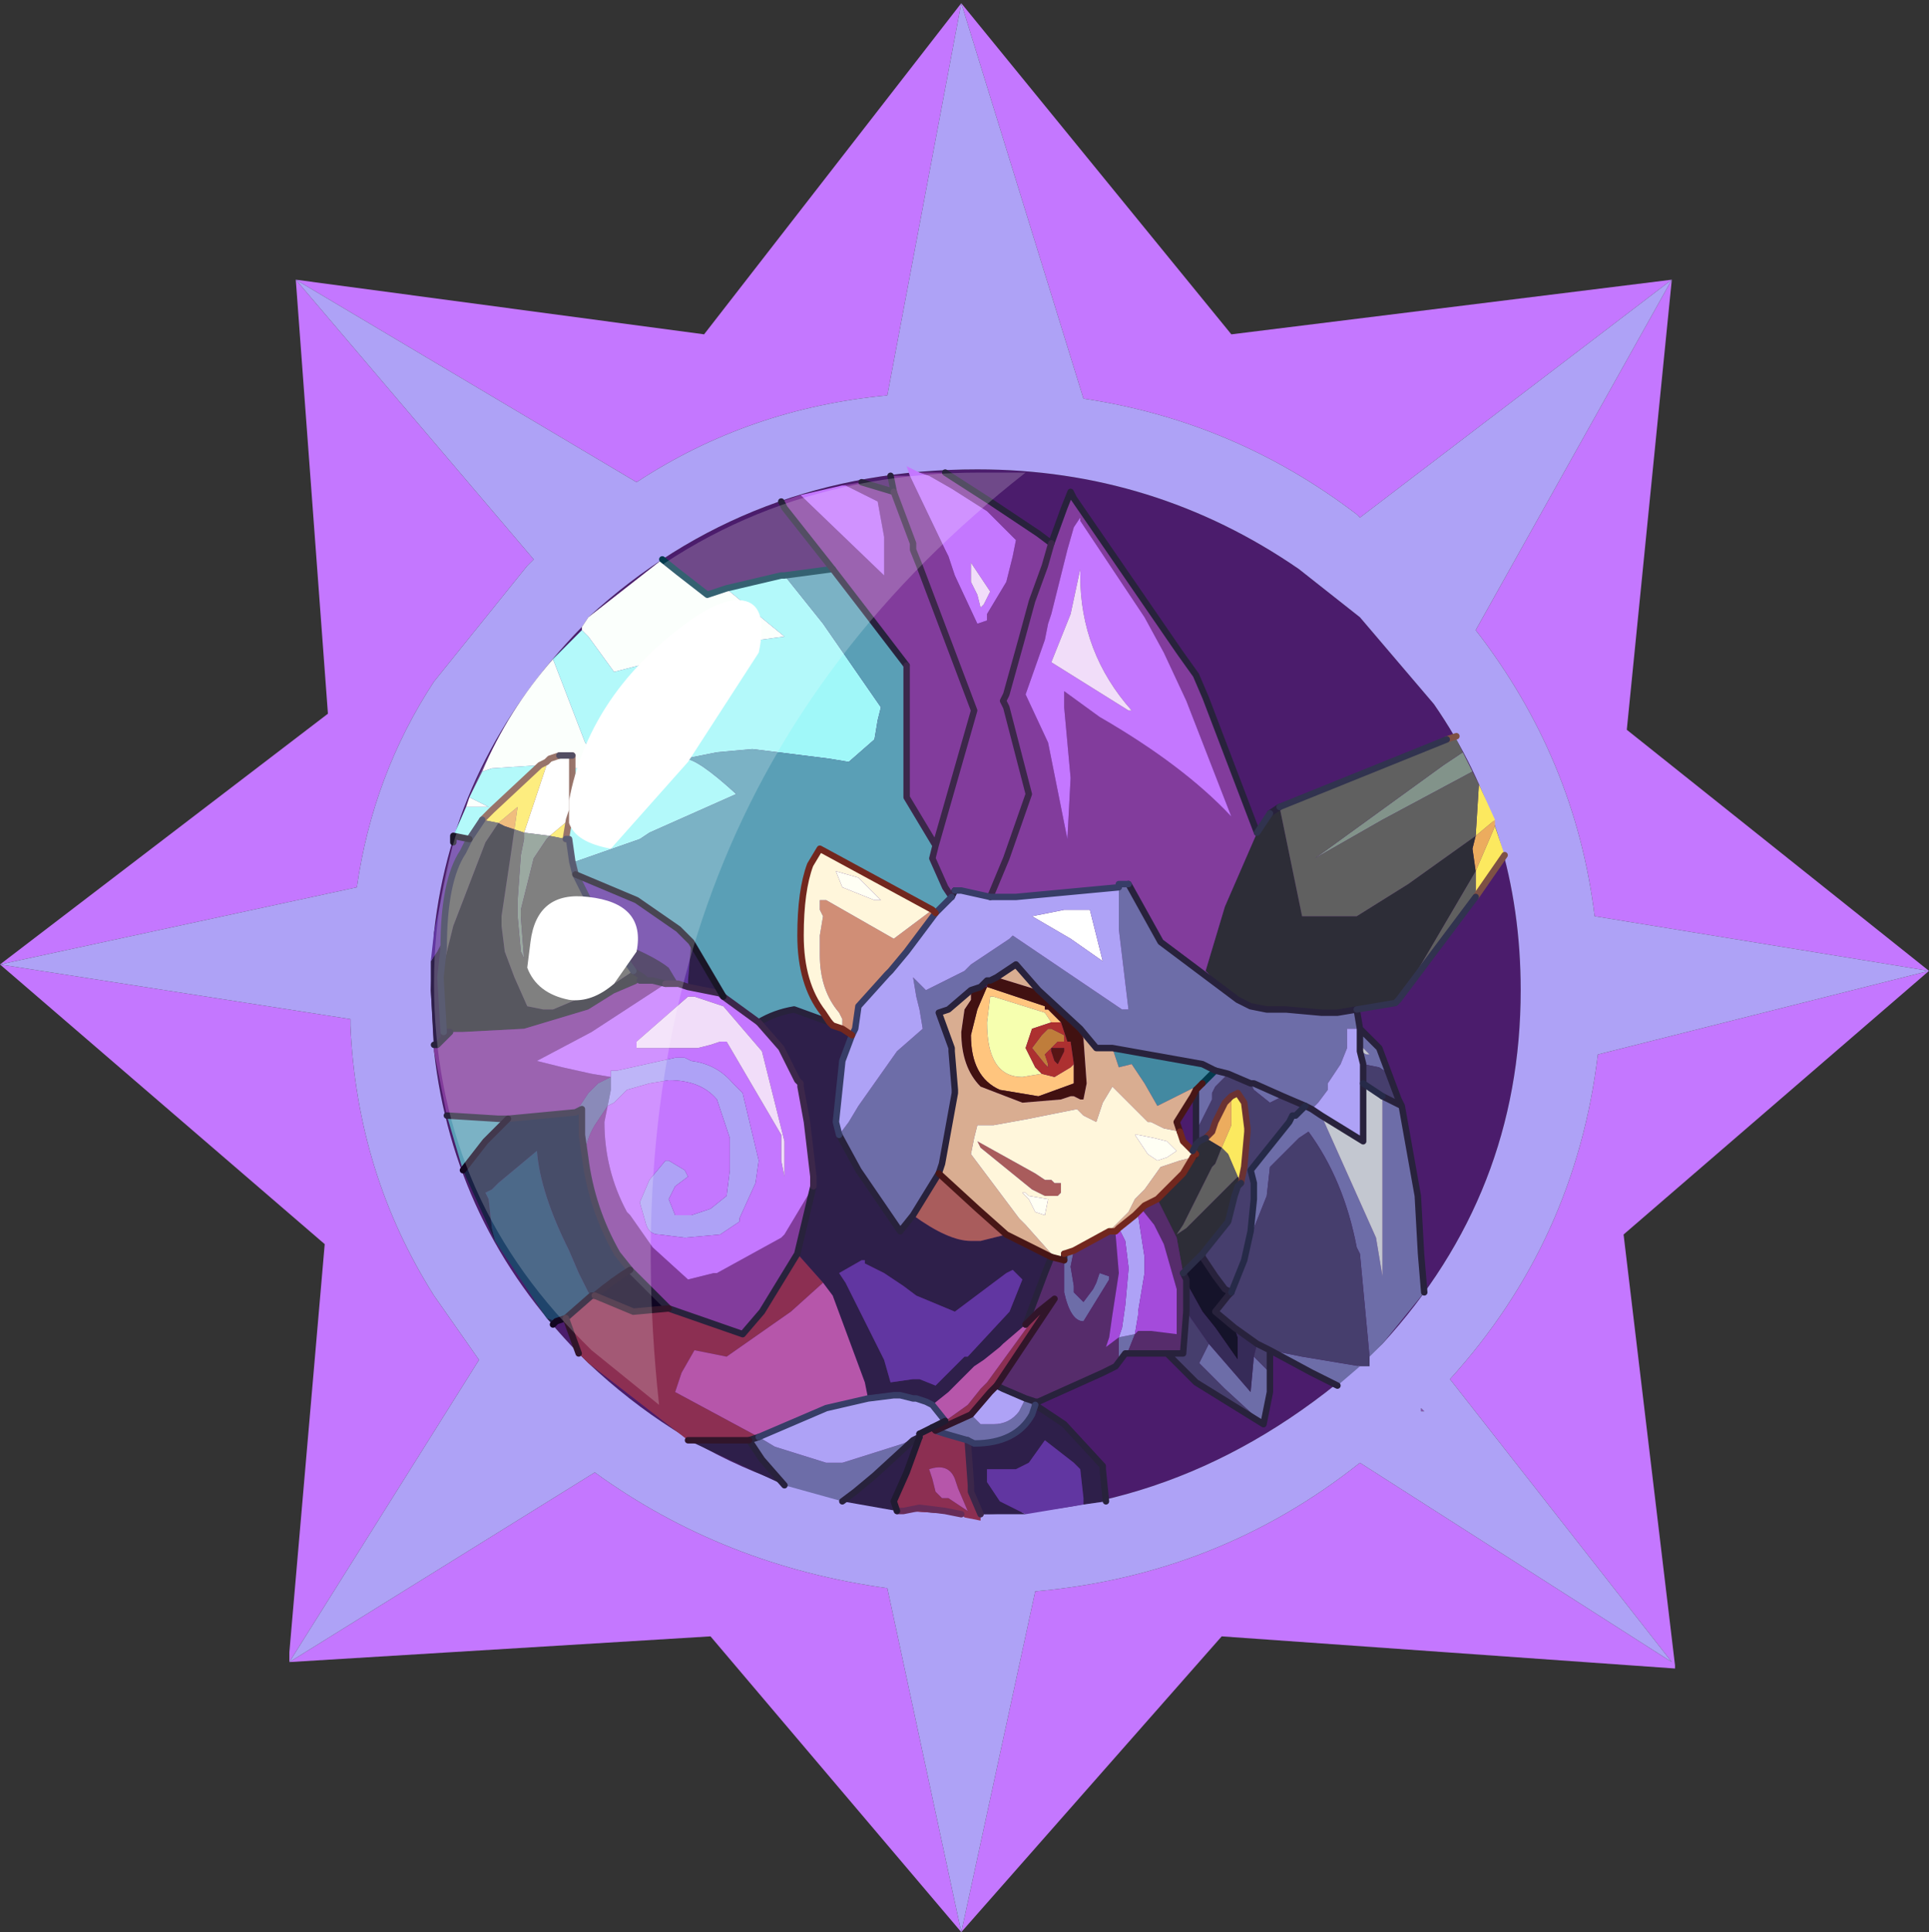 <?xml version="1.0" encoding="UTF-8" standalone="no"?>
<svg xmlns:ffdec="https://www.free-decompiler.com/flash" xmlns:xlink="http://www.w3.org/1999/xlink" ffdec:objectType="frame" height="30.05px" width="30.0px" xmlns="http://www.w3.org/2000/svg">
  <rect width="100%" height="100%" fill="#333333" stroke="none"/>
  <g transform="matrix(1.0, 0.0, 0.0, 1.0, 0.0, 0.0)">
    <use ffdec:characterId="1" height="30.0" transform="matrix(1.0, 0.0, 0.0, 1.0, 0.0, 0.0)" width="30.0" xlink:href="#shape0"/>
    <use ffdec:characterId="3" height="30.0" transform="matrix(1.0, 0.0, 0.0, 1.0, 0.0, 0.05)" width="30.0" xlink:href="#sprite0"/>
  </g>
  <defs>
    <g id="shape0" transform="matrix(1.0, 0.0, 0.0, 1.0, 0.0, 0.0)">
      <path d="M0.0 0.0 L30.0 0.0 30.0 30.0 0.0 30.0 0.0 0.0" fill="#33cc66" fill-opacity="0.0" fill-rule="evenodd" stroke="none"/>
    </g>
    <g id="sprite0" transform="matrix(1.0, 0.0, 0.0, 1.0, 0.0, 0.0)">
      <use ffdec:characterId="2" height="30.0" transform="matrix(1.0, 0.0, 0.0, 1.0, 0.0, 0.0)" width="30.0" xlink:href="#shape1"/>
    </g>
    <g id="shape1" transform="matrix(1.0, 0.0, 0.0, 1.0, 0.0, 0.0)">
      <path d="M21.15 9.55 L22.3 10.9 Q23.65 12.85 23.65 15.35 23.65 18.5 21.5 20.85 18.7 23.5 15.2 23.5 11.65 23.5 9.15 21.15 L9.0 21.0 Q7.05 19.0 6.75 16.3 L6.7 15.35 6.75 14.45 Q7.05 11.75 9.05 9.7 L9.15 9.55 Q11.65 7.25 15.2 7.25 17.95 7.25 20.2 8.8 L21.15 9.55" fill="#4b1c6c" fill-rule="evenodd" stroke="none"/>
      <path d="M22.1 21.85 L22.15 21.9 22.1 21.9 22.1 21.85" fill="url(#gradient0)" fill-rule="evenodd" stroke="none"/>
      <path d="M26.0 4.3 L21.15 8.0 21.1 7.95 Q19.2 6.5 16.85 6.15 L14.95 0.0 13.8 6.1 Q11.65 6.3 9.9 7.45 L4.6 4.3 8.3 8.65 8.2 8.75 6.75 10.55 Q5.8 12.0 5.55 13.75 L0.0 14.95 5.45 15.8 5.45 15.9 Q5.55 18.2 6.75 20.1 L7.45 21.1 4.5 25.8 9.25 22.85 Q11.25 24.3 13.8 24.65 L14.95 30.0 16.1 24.7 Q18.95 24.45 21.15 22.7 L26.0 25.8 22.55 21.4 Q24.5 19.25 24.85 16.35 L30.0 15.05 24.8 14.2 Q24.5 11.75 22.95 9.75 L26.0 4.3 25.3 11.3 30.0 15.05 25.25 19.15 26.05 25.85 26.05 25.9 19.0 25.4 14.95 30.0 11.05 25.4 4.5 25.8 4.5 25.65 5.05 19.3 0.0 14.95 5.1 11.05 4.6 4.3 10.95 5.15 14.95 0.0 19.15 5.15 26.0 4.3" fill="#c477ff" fill-rule="evenodd" stroke="none"/>
      <path d="M26.0 4.3 L22.95 9.75 Q24.5 11.75 24.8 14.2 L30.0 15.05 24.85 16.35 Q24.5 19.25 22.55 21.4 L26.0 25.8 21.15 22.7 Q18.95 24.45 16.1 24.7 L14.95 30.0 13.8 24.65 Q11.25 24.3 9.25 22.85 L4.5 25.8 7.45 21.1 6.75 20.1 Q5.55 18.2 5.45 15.9 L5.45 15.8 0.0 14.95 5.55 13.75 Q5.8 12.0 6.75 10.55 L8.2 8.75 8.3 8.65 4.6 4.3 9.9 7.45 Q11.65 6.3 13.8 6.1 L14.95 0.0 16.85 6.15 Q19.2 6.5 21.1 7.95 L21.15 8.0 26.0 4.3 M21.15 9.55 L20.2 8.8 Q17.95 7.25 15.2 7.25 11.65 7.25 9.15 9.55 L9.05 9.7 Q7.05 11.75 6.75 14.45 L6.7 15.35 6.75 16.3 Q7.05 19.0 9.0 21.0 L9.15 21.15 Q11.65 23.5 15.2 23.5 18.7 23.5 21.5 20.85 23.65 18.5 23.65 15.35 23.65 12.85 22.3 10.9 L21.15 9.55 M22.1 21.85 L22.1 21.9 22.15 21.9 22.1 21.85" fill="#aea2f6" fill-rule="evenodd" stroke="none"/>
      <path d="M8.65 20.5 L8.6 20.55 8.5 20.45 8.65 20.5 M7.7 19.25 L7.2 18.15 7.55 17.7 7.9 17.35 8.95 17.25 9.05 17.2 9.05 17.3 9.05 17.6 9.1 17.95 Q9.2 18.75 9.6 19.45 L9.8 19.7 Q9.55 19.85 9.25 20.1 L9.2 20.1 9.15 20.05 9.0 19.75 8.85 19.4 Q8.4 18.5 8.35 17.85 L7.75 18.35 7.65 18.45 7.55 18.5 7.6 18.6 7.65 19.05 7.7 19.25" fill="#192144" fill-rule="evenodd" stroke="none"/>
      <path d="M16.1 21.8 L16.55 22.1 17.15 22.75 17.15 22.8 17.2 23.3 16.85 23.35 16.85 23.25 16.8 22.8 16.7 22.7 16.25 22.35 16.0 22.7 15.8 22.8 15.65 22.8 15.35 22.8 15.35 22.85 15.35 23.0 15.55 23.3 15.95 23.5 15.25 23.5 15.1 23.15 15.1 23.05 15.05 22.35 15.15 22.4 Q15.8 22.4 16.05 21.95 L16.1 21.8 M13.95 23.45 L13.1 23.3 13.3 23.15 13.6 22.9 14.2 22.35 14.3 22.3 14.1 22.85 13.9 23.3 13.95 23.45 M12.2 23.05 L10.7 22.35 11.65 22.35 11.85 22.65 12.2 23.05 M6.75 16.2 L6.7 15.35 6.7 14.9 6.8 14.75 6.85 14.65 6.85 14.7 6.9 14.7 6.85 15.15 6.9 16.0 7.0 16.0 6.9 16.1 6.8 16.2 6.75 16.2 M10.75 14.6 L11.25 15.45 11.2 15.4 10.7 15.3 10.7 15.2 10.75 14.6 M11.8 15.85 Q12.05 15.7 12.35 15.65 L12.9 15.85 12.95 15.9 13.1 15.95 13.25 16.05 13.1 16.45 13.0 17.4 13.05 17.6 13.35 18.15 14.0 19.1 14.2 18.85 Q14.75 19.25 15.1 19.25 L15.25 19.25 15.65 19.15 16.35 19.5 16.25 19.75 15.95 20.55 15.6 20.85 15.55 20.9 15.3 21.1 15.15 21.2 14.75 21.6 14.5 21.8 14.4 21.75 14.25 21.7 14.2 21.7 14.0 21.65 13.9 21.65 13.5 21.7 13.45 21.45 12.95 20.1 12.8 19.9 12.4 19.45 12.65 18.4 12.65 18.25 12.55 17.4 12.45 16.85 12.45 16.8 12.4 16.75 12.15 16.25 11.8 15.85 M9.85 15.05 L9.5 14.55 Q10.15 14.8 10.4 15.0 L10.55 15.25 10.35 15.25 10.15 15.2 10.05 15.2 9.95 15.2 10.0 15.15 9.85 15.05 M10.0 15.15 L10.05 15.2 10.0 15.15 M6.9 16.0 L6.9 16.1 6.9 16.0 M14.05 19.95 L13.75 19.75 13.45 19.6 13.45 19.55 13.4 19.55 13.05 19.75 13.15 19.9 13.75 21.1 13.85 21.45 14.2 21.4 14.3 21.4 14.55 21.5 15.0 21.05 15.05 21.05 15.7 20.35 15.9 19.85 15.8 19.75 15.75 19.7 15.65 19.75 14.85 20.35 14.25 20.1 14.05 19.95" fill="#2e1f4a" fill-rule="evenodd" stroke="none"/>
      <path d="M8.8 20.45 L8.65 20.5 8.5 20.45 7.7 19.25 7.65 19.05 7.6 18.6 7.55 18.5 7.65 18.45 7.75 18.35 8.35 17.85 Q8.4 18.5 8.85 19.4 L9.0 19.75 9.15 20.05 9.2 20.1 8.8 20.45" fill="#1f446b" fill-rule="evenodd" stroke="none"/>
      <path d="M16.85 23.35 L15.95 23.5 15.55 23.3 15.35 23.0 15.35 22.85 15.35 22.8 15.65 22.8 15.8 22.8 16.0 22.7 16.25 22.35 16.7 22.7 16.8 22.8 16.85 23.25 16.85 23.35 M6.7 14.9 L6.75 14.45 7.05 13.05 7.05 12.95 7.3 13.0 7.2 13.2 Q6.9 13.65 6.9 14.7 L6.85 14.7 6.85 14.65 6.8 14.75 6.7 14.9 M8.95 13.55 L9.9 13.95 10.55 14.4 10.75 14.6 10.7 15.2 10.7 15.3 10.55 15.25 10.4 15.0 Q10.15 14.8 9.5 14.55 L9.4 14.45 8.95 13.55 M14.05 19.95 L14.25 20.1 14.85 20.35 15.65 19.75 15.75 19.7 15.8 19.75 15.9 19.85 15.7 20.35 15.05 21.05 15.0 21.05 14.55 21.5 14.3 21.4 14.2 21.4 13.85 21.45 13.75 21.1 13.15 19.9 13.05 19.75 13.4 19.55 13.45 19.55 13.45 19.6 13.75 19.75 14.05 19.95" fill="#6136a1" fill-rule="evenodd" stroke="none"/>
      <path d="M8.55 11.75 L8.7 11.7 8.9 11.7 8.9 11.75 8.9 11.85 8.9 11.9 8.9 12.55 8.85 12.7 8.55 12.95 8.15 12.9 8.5 11.85 8.55 11.75 M16.55 14.1 L16.95 14.1 17.15 14.9 16.65 14.55 16.05 14.2 16.55 14.1" fill="#ffffff" fill-rule="evenodd" stroke="none"/>
      <path d="M21.1 15.65 L21.15 15.95 21.3 16.1 21.45 16.25 21.6 16.65 21.45 16.55 21.2 16.5 21.15 16.3 21.25 16.35 21.3 16.35 21.15 16.2 21.15 16.15 21.15 16.0 21.1 15.95 20.95 15.95 20.95 16.0 20.95 16.25 20.85 16.5 20.65 16.8 20.65 16.9 20.5 17.1 20.4 17.2 20.55 17.3 21.4 19.2 21.5 19.8 21.5 17.0 21.8 17.15 22.05 18.55 22.1 19.45 22.15 20.05 21.5 20.85 21.3 21.05 21.15 19.45 21.1 19.35 Q20.9 18.3 20.35 17.55 L20.2 17.65 19.75 18.1 19.7 18.55 19.5 19.05 19.45 19.1 19.5 18.6 19.5 18.35 19.45 18.15 20.05 17.4 20.1 17.3 20.15 17.3 20.3 17.15 20.4 17.2 20.3 17.15 19.95 17.0 19.5 16.8 19.45 16.8 19.5 16.8 19.95 17.0 19.75 17.1 19.5 16.9 19.45 16.8 19.1 16.65 18.9 16.6 19.1 16.65 18.9 16.85 18.85 16.95 18.85 17.05 18.65 17.45 18.6 17.7 18.6 17.4 18.6 17.1 18.6 16.9 18.7 16.8 18.9 16.6 18.7 16.5 17.3 16.25 17.05 16.25 16.8 15.95 16.15 15.35 15.8 14.95 15.5 15.15 15.4 15.2 15.35 15.2 15.25 15.3 15.1 15.35 14.75 15.65 14.6 15.7 14.8 16.25 14.8 16.3 14.85 16.9 14.85 16.95 14.65 18.05 14.6 18.2 14.2 18.85 14.0 19.1 13.35 18.15 13.05 17.6 13.2 17.4 13.35 17.15 13.95 16.3 14.35 15.95 14.3 15.65 14.25 15.45 14.2 15.15 14.4 15.35 15.0 15.05 15.05 15.0 15.1 14.95 15.7 14.55 15.75 14.5 17.45 15.65 17.55 15.65 17.4 14.4 17.4 13.75 17.4 13.7 17.55 13.7 18.05 14.6 19.25 15.5 19.35 15.55 19.45 15.6 19.7 15.65 20.0 15.65 20.55 15.7 20.65 15.7 20.8 15.7 21.1 15.65 M21.15 21.2 L20.8 21.5 20.4 21.3 19.75 20.95 20.25 21.05 21.15 21.2 M19.75 21.3 L19.75 21.6 19.65 22.1 19.05 21.55 18.65 21.15 18.8 20.85 19.45 21.6 19.5 21.05 19.75 21.3 M17.55 21.0 L17.5 21.0 17.35 21.2 17.4 21.05 17.4 20.75 17.65 20.7 17.55 20.95 17.55 21.0 M16.15 21.75 L16.1 21.8 16.05 21.95 Q15.8 22.4 15.15 22.4 L15.05 22.35 14.7 22.25 14.55 22.2 15.1 21.95 15.25 22.1 15.45 22.1 Q15.7 22.1 15.85 21.9 L15.95 21.7 16.1 21.75 16.15 21.75 M13.1 23.3 L12.2 23.05 11.85 22.65 11.65 22.35 11.8 22.3 12.05 22.45 12.85 22.7 13.1 22.7 14.05 22.4 14.15 22.35 14.2 22.35 13.6 22.9 13.3 23.15 13.1 23.3 M21.15 15.95 L21.15 16.0 21.15 15.95 M8.95 17.25 L9.15 16.95 9.3 16.8 9.5 16.7 9.5 16.9 9.45 17.15 9.25 17.45 Q9.1 17.7 9.1 17.95 L9.05 17.6 9.05 17.3 9.05 17.2 8.95 17.25 M16.55 19.55 L16.55 19.45 16.7 19.4 16.65 19.65 16.7 19.95 16.7 20.05 16.85 20.2 17.0 20.0 17.05 19.9 17.1 19.75 17.25 19.8 17.25 19.85 16.85 20.5 Q16.65 20.5 16.55 20.05 L16.55 19.6 16.55 19.55" fill="#6d6da8" fill-rule="evenodd" stroke="none"/>
      <path d="M21.6 16.65 L21.75 17.05 21.8 17.15 21.5 17.0 21.2 16.8 21.2 16.5 21.45 16.55 21.6 16.65 M21.3 21.05 L21.3 21.2 21.2 21.2 21.15 21.2 20.25 21.05 19.75 20.95 19.75 21.3 19.5 21.05 19.55 20.85 19.2 20.6 18.9 20.35 19.1 20.1 19.15 20.05 19.05 20.0 18.9 19.8 18.7 19.5 18.7 19.45 19.1 18.95 19.15 18.75 19.2 18.55 19.25 18.4 19.3 18.35 19.35 18.1 19.4 17.55 19.4 17.5 19.35 17.1 19.25 16.95 19.15 17.0 19.05 17.1 18.9 17.4 18.85 17.55 18.75 17.65 18.65 17.7 18.6 17.75 18.6 17.7 18.65 17.45 18.85 17.05 18.85 16.95 18.9 16.85 19.1 16.65 19.45 16.8 19.5 16.9 19.75 17.1 19.95 17.0 20.3 17.15 20.15 17.3 20.1 17.3 20.05 17.4 19.45 18.15 19.5 18.35 19.5 18.6 19.45 19.1 19.5 19.05 19.7 18.55 19.75 18.1 20.2 17.65 20.35 17.55 Q20.9 18.3 21.1 19.35 L21.15 19.45 21.3 21.05 M19.65 22.1 L18.6 21.45 18.15 21.0 18.4 21.0 18.45 20.35 18.8 20.85 18.65 21.15 19.05 21.55 19.65 22.1 M19.45 19.1 L19.35 19.55 19.15 20.05 19.35 19.55 19.45 19.1 M19.75 20.95 L19.55 20.85 19.75 20.95" fill="#463e6d" fill-rule="evenodd" stroke="none"/>
      <path d="M20.4 17.2 L20.5 17.1 20.65 16.9 20.65 16.8 20.85 16.5 20.95 16.25 20.95 16.0 20.95 15.95 21.1 15.95 21.15 16.0 21.15 16.15 21.15 16.2 21.15 16.3 21.2 16.5 21.2 16.8 21.2 17.7 20.55 17.3 20.4 17.2 M14.8 13.9 L14.85 13.8 14.95 13.8 15.4 13.9 15.8 13.9 17.4 13.75 17.4 14.4 17.55 15.65 17.45 15.65 15.75 14.5 15.7 14.55 15.1 14.95 15.05 15.0 15.0 15.05 14.4 15.35 14.2 15.15 14.25 15.45 14.3 15.65 14.35 15.95 13.95 16.3 13.35 17.15 13.2 17.4 13.05 17.6 13.0 17.4 13.1 16.45 13.25 16.05 13.3 15.95 13.35 15.6 13.8 15.1 13.85 15.05 14.1 14.75 14.55 14.15 14.8 13.9 M9.5 16.7 L9.5 16.6 9.6 16.6 10.5 16.4 10.65 16.4 10.75 16.45 Q11.15 16.5 11.4 16.8 L11.55 16.95 11.8 18.0 11.75 18.35 11.5 18.9 11.5 18.95 11.2 19.15 10.65 19.2 10.25 19.15 Q10.1 19.15 10.05 19.0 L9.95 18.65 10.1 18.3 10.35 18.0 10.4 18.0 10.65 18.15 10.7 18.25 10.5 18.4 10.4 18.6 10.5 18.85 10.75 18.85 11.05 18.75 11.3 18.55 11.35 18.15 11.35 17.9 11.35 17.65 11.3 17.5 11.15 17.05 Q10.9 16.75 10.4 16.75 L10.1 16.8 9.75 16.9 9.7 16.95 9.55 17.1 9.45 17.15 9.5 16.9 9.5 16.7 M16.55 14.1 L16.05 14.2 16.65 14.55 17.15 14.9 16.95 14.1 16.55 14.1 M11.8 22.3 L12.85 21.85 13.5 21.7 13.9 21.65 14.0 21.65 14.2 21.7 14.25 21.7 14.4 21.75 14.5 21.8 14.7 22.05 14.5 22.15 14.3 22.25 14.3 22.3 14.2 22.35 14.15 22.35 14.05 22.4 13.1 22.7 12.85 22.7 12.05 22.45 11.8 22.3 M17.65 18.85 L17.7 18.85 17.8 19.5 17.8 19.65 17.8 19.75 17.7 20.35 17.7 20.4 17.65 20.7 17.4 20.75 17.45 20.6 17.5 20.25 17.55 19.7 17.55 19.65 17.5 19.25 17.4 19.05 17.65 18.85 M15.5 21.5 L15.6 21.55 15.95 21.7 15.85 21.9 Q15.7 22.1 15.45 22.1 L15.25 22.1 15.1 21.95 15.4 21.6 15.5 21.5" fill="#aea2f6" fill-rule="evenodd" stroke="none"/>
      <path d="M23.25 12.7 L23.25 12.8 22.95 13.5 22.9 13.15 22.95 12.95 23.25 12.7 M8.0 12.85 L7.85 12.8 7.75 12.75 8.05 12.5 8.0 12.85 M18.75 17.65 L18.85 17.55 18.9 17.4 19.05 17.1 19.15 17.0 19.15 17.25 19.15 17.45 19.0 17.8 18.75 17.65" fill="#ecac5e" fill-rule="evenodd" stroke="none"/>
      <path d="M22.65 11.4 L22.65 11.45 22.5 11.45 22.65 11.4 M23.0 12.15 L23.25 12.7 22.95 12.95 23.0 12.15 M23.25 12.8 L23.4 13.25 22.95 13.9 22.95 13.5 23.25 12.8 M8.4 11.85 L8.5 11.8 8.55 11.75 8.5 11.85 8.15 12.9 8.0 12.85 8.05 12.5 7.75 12.75 7.5 12.7 7.65 12.55 8.4 11.85 M8.8 13.0 L8.55 12.95 8.85 12.7 8.8 13.0 M19.15 17.0 L19.25 16.95 19.35 17.1 19.4 17.5 19.4 17.55 19.35 18.1 19.3 18.35 19.25 18.25 19.1 17.9 19.0 17.8 19.15 17.45 19.15 17.25 19.15 17.0" fill="#fce95f" fill-rule="evenodd" stroke="none"/>
      <path d="M21.75 15.5 L21.7 15.55 21.1 15.65 20.8 15.7 20.65 15.7 20.55 15.7 20.0 15.65 19.7 15.65 19.45 15.6 19.35 15.55 19.25 15.5 19.15 15.45 18.75 15.05 19.05 14.05 19.55 12.9 19.75 12.6 19.9 12.5 20.25 14.2 20.75 14.2 21.1 14.2 21.9 13.7 22.95 12.95 22.9 13.15 22.95 13.5 22.1 14.95 21.75 15.5 M8.0 12.85 L7.95 13.2 7.8 14.2 7.8 14.35 7.85 14.75 8.0 15.15 8.2 15.6 8.45 15.65 8.6 15.65 9.55 15.25 9.85 15.05 10.0 15.15 9.95 15.2 9.9 15.25 9.55 15.4 9.15 15.65 8.15 15.95 7.2 16.0 7.0 16.0 6.9 16.0 6.85 15.15 7.05 14.35 7.55 13.05 7.75 12.75 7.85 12.8 8.0 12.85 M18.55 17.95 L18.6 17.9 18.55 17.85 18.6 17.75 18.65 17.7 18.75 17.65 19.0 17.8 18.9 18.05 18.85 18.1 18.55 18.7 18.4 19.0 18.3 19.15 18.45 19.05 19.15 18.35 19.25 18.25 19.3 18.35 19.25 18.4 19.2 18.55 19.15 18.75 19.1 18.95 18.7 19.45 18.4 19.75 18.3 19.2 18.25 19.1 18.0 18.6 18.3 18.3 18.4 18.2 18.55 17.95" fill="#2d2d37" fill-rule="evenodd" stroke="none"/>
      <path d="M22.75 11.65 L22.9 11.95 21.5 12.7 20.45 13.3 22.45 11.85 22.75 11.65 M8.55 12.95 L8.5 13.0 8.3 13.3 8.1 14.1 8.1 14.2 8.15 14.85 8.1 14.75 8.05 14.2 8.05 13.95 8.1 13.25 8.15 13.0 8.15 12.9 8.55 12.95" fill="#82938a" fill-rule="evenodd" stroke="none"/>
      <path d="M20.55 17.3 L21.2 17.7 21.2 16.8 21.5 17.0 21.5 19.8 21.4 19.2 20.55 17.3 M21.15 16.3 L21.15 16.2 21.3 16.35 21.25 16.35 21.15 16.3" fill="#c3c7d0" fill-rule="evenodd" stroke="none"/>
      <path d="M18.7 19.45 L18.7 19.5 18.9 19.8 19.05 20.0 19.1 20.1 18.9 20.35 19.2 20.6 19.25 20.75 19.25 21.1 18.9 20.6 18.7 20.35 18.45 19.9 18.45 19.85 18.4 19.75 18.7 19.45" fill="#15132a" fill-rule="evenodd" stroke="none"/>
      <path d="M19.05 20.0 L19.15 20.05 19.1 20.1 19.05 20.0 M19.2 20.6 L19.55 20.85 19.5 21.05 19.45 21.6 18.8 20.85 18.45 20.35 18.45 20.25 18.45 19.9 18.7 20.35 18.9 20.6 19.25 21.1 19.25 20.75 19.2 20.6" fill="#362b58" fill-rule="evenodd" stroke="none"/>
      <path d="M15.25 23.5 L15.25 23.6 15.0 23.55 14.95 23.5 14.05 23.45 13.95 23.45 13.9 23.3 14.1 22.85 14.3 22.3 14.3 22.25 14.5 22.15 14.7 22.05 15.05 21.8 15.25 21.55 15.35 21.45 16.15 20.35 16.4 20.15 15.5 21.5 15.4 21.6 15.1 21.95 14.55 22.2 14.7 22.25 15.05 22.35 15.1 23.05 15.1 23.15 15.25 23.5 M10.7 22.35 L9.15 21.15 9.0 21.0 8.8 20.45 9.2 20.1 9.25 20.1 9.85 20.35 10.4 20.3 11.55 20.7 11.85 20.35 12.4 19.45 12.8 19.9 12.3 20.35 11.3 21.05 10.8 20.95 10.6 21.3 10.5 21.6 11.8 22.3 11.65 22.35 10.7 22.35 M14.5 22.15 L14.55 22.2 14.5 22.15 M14.45 22.8 L14.5 22.95 14.55 23.15 14.65 23.25 14.75 23.25 15.05 23.45 14.9 23.1 14.85 22.95 Q14.75 22.7 14.45 22.8 M14.05 23.45 L14.3 23.4 14.7 23.45 14.95 23.5 14.7 23.45 14.3 23.4 14.05 23.45" fill="#8c2f52" fill-rule="evenodd" stroke="none"/>
      <path d="M12.8 19.9 L12.95 20.1 13.45 21.45 13.5 21.7 12.85 21.85 11.8 22.3 10.5 21.6 10.6 21.3 10.8 20.95 11.3 21.05 12.3 20.35 12.8 19.9 M14.5 21.8 L14.75 21.6 15.15 21.2 15.3 21.1 15.55 20.9 15.6 20.85 15.95 20.55 16.15 20.35 15.35 21.45 15.25 21.55 15.05 21.8 14.7 22.05 14.5 21.8 M14.45 22.8 Q14.75 22.7 14.85 22.95 L14.9 23.1 15.05 23.45 14.75 23.25 14.65 23.25 14.55 23.15 14.5 22.95 14.45 22.8" fill="#b656aa" fill-rule="evenodd" stroke="none"/>
      <path d="M18.15 21.0 L17.95 21.0 17.55 21.0 17.55 20.95 17.65 20.7 17.7 20.65 17.9 20.65 18.3 20.7 18.3 20.25 18.3 20.1 18.3 20.0 18.1 19.3 17.95 19.0 17.75 18.75 17.8 18.7 18.0 18.6 18.25 19.1 18.3 19.2 18.4 19.75 18.45 19.85 18.45 19.9 18.45 20.25 18.45 20.35 18.4 21.0 18.15 21.0 M17.35 21.2 L17.15 21.3 16.15 21.75 16.1 21.75 15.95 21.7 15.6 21.55 15.5 21.5 16.4 20.15 16.15 20.35 15.95 20.55 16.25 19.75 16.35 19.5 16.55 19.55 16.55 19.6 16.55 20.05 Q16.65 20.5 16.85 20.5 L17.25 19.85 17.25 19.8 17.1 19.75 17.05 19.9 17.0 20.0 16.85 20.2 16.7 20.05 16.7 19.95 16.65 19.65 16.7 19.4 17.25 19.1 17.35 19.1 17.35 19.15 17.4 19.75 17.3 20.4 17.25 20.75 17.2 20.9 17.4 20.75 17.4 21.05 17.35 21.2" fill="#562c6b" fill-rule="evenodd" stroke="none"/>
      <path d="M17.75 18.75 L17.95 19.0 18.1 19.3 18.3 20.0 18.3 20.1 18.3 20.25 18.3 20.7 17.9 20.65 17.7 20.65 17.65 20.7 17.7 20.4 17.7 20.35 17.8 19.75 17.8 19.65 17.8 19.5 17.7 18.85 17.65 18.85 17.75 18.75 M17.35 19.1 L17.4 19.05 17.5 19.25 17.55 19.65 17.55 19.7 17.5 20.25 17.45 20.6 17.4 20.75 17.2 20.9 17.25 20.75 17.3 20.4 17.4 19.75 17.35 19.15 17.35 19.1" fill="#a44bdb" fill-rule="evenodd" stroke="none"/>
      <path d="M22.5 11.45 L22.65 11.45 22.75 11.65 22.45 11.85 20.45 13.3 21.5 12.7 22.9 11.95 23.0 12.15 22.95 12.95 21.9 13.7 21.1 14.2 20.75 14.2 20.25 14.2 19.9 12.5 22.5 11.45 M22.95 13.9 L21.75 15.5 22.1 14.95 22.95 13.5 22.95 13.9 M8.9 13.35 L8.95 13.55 9.4 14.45 9.5 14.55 9.85 15.05 9.55 15.25 8.6 15.65 8.45 15.65 8.2 15.6 8.0 15.15 7.85 14.75 7.8 14.35 7.8 14.2 7.95 13.2 8.0 12.85 8.15 12.9 8.15 13.0 8.1 13.25 8.05 13.95 8.05 14.2 8.1 14.75 8.15 14.85 8.1 14.2 8.1 14.1 8.3 13.3 8.5 13.0 8.55 12.95 8.8 13.0 8.85 13.0 8.9 13.35 M7.75 12.75 L7.55 13.05 7.05 14.35 6.85 15.15 6.9 14.7 Q6.9 13.65 7.2 13.2 L7.3 13.0 7.5 12.7 7.75 12.75 M19.0 17.8 L19.1 17.9 19.25 18.25 19.15 18.35 18.45 19.05 18.3 19.15 18.4 19.0 18.55 18.7 18.85 18.1 18.9 18.05 19.0 17.8" fill="#606060" fill-rule="evenodd" stroke="none"/>
      <path d="M7.25 12.5 L7.3 12.35 7.6 12.5 7.25 12.5 M7.5 11.95 Q7.9 11.0 8.6 10.2 L9.1 11.5 9.35 11.8 9.65 12.0 9.5 11.95 9.05 11.9 8.9 11.9 8.9 11.85 8.9 11.75 8.9 11.7 8.7 11.7 8.55 11.75 8.5 11.8 8.4 11.85 7.65 11.9 7.5 11.95 M9.05 9.75 L9.05 9.7 9.15 9.55 10.3 8.65 10.55 8.85 11.0 9.2 11.3 9.1 11.35 9.15 12.2 9.85 11.1 10.0 9.55 10.4 9.15 9.85 9.05 9.75" fill="#fafffb" fill-rule="evenodd" stroke="none"/>
      <path d="M7.05 12.95 L7.25 12.5 7.6 12.5 7.3 12.35 7.5 11.95 7.65 11.9 8.4 11.85 7.65 12.55 7.5 12.7 7.3 13.0 7.05 12.95 M8.6 10.2 L9.05 9.75 9.15 9.85 9.55 10.4 11.1 10.0 12.2 9.85 11.35 9.15 11.3 9.1 12.15 8.9 12.2 8.9 12.8 9.65 13.7 10.95 13.65 11.15 13.6 11.45 13.2 11.8 12.9 11.75 11.7 11.6 11.15 11.65 10.65 11.75 Q10.85 11.75 11.45 12.3 L10.1 12.9 9.95 13.0 8.95 13.35 8.9 13.35 8.85 13.0 8.8 13.0 8.85 12.7 8.9 12.55 8.9 11.9 9.05 11.9 9.5 11.95 9.65 12.0 9.35 11.8 9.1 11.5 8.6 10.2" fill="#a0f8f9" fill-rule="evenodd" stroke="none"/>
      <path d="M7.2 18.15 L6.95 17.3 7.75 17.35 7.9 17.35 7.55 17.7 7.2 18.15 M12.2 8.9 L12.95 8.8 13.45 9.45 14.1 10.3 14.1 12.35 14.55 13.1 14.5 13.3 14.7 13.75 14.8 13.9 14.55 14.15 14.5 14.1 12.75 13.15 12.6 13.4 Q12.45 13.8 12.45 14.5 12.45 15.25 12.8 15.7 L12.9 15.85 12.35 15.65 Q12.05 15.7 11.8 15.85 L11.25 15.45 10.75 14.6 10.55 14.4 9.9 13.95 8.95 13.55 8.9 13.35 8.95 13.35 9.95 13.0 10.1 12.9 11.45 12.3 Q10.85 11.75 10.65 11.75 L11.15 11.65 11.7 11.6 12.9 11.75 13.2 11.8 13.6 11.45 13.65 11.15 13.7 10.95 12.8 9.65 12.2 8.9" fill="#5a9fb6" fill-rule="evenodd" stroke="none"/>
      <path d="M16.35 18.3 L16.4 18.35 16.5 18.35 16.5 18.5 16.45 18.55 16.4 18.55 16.25 18.55 16.05 18.45 15.25 17.8 15.2 17.7 16.1 18.2 16.25 18.3 16.35 18.3 M14.2 18.85 L14.6 18.2 15.2 18.75 15.65 19.15 15.25 19.25 15.1 19.25 Q14.75 19.25 14.2 18.85" fill="#a95c5c" fill-rule="evenodd" stroke="none"/>
      <path d="M9.8 19.7 L10.4 20.3 9.85 20.35 9.25 20.1 Q9.55 19.85 9.8 19.7" fill="#0f0522" fill-rule="evenodd" stroke="none"/>
      <path d="M6.95 17.3 L6.75 16.3 6.75 16.2 6.8 16.2 6.9 16.1 7.0 16.0 7.2 16.0 8.15 15.95 9.15 15.65 9.55 15.4 9.9 15.25 9.95 15.2 10.05 15.2 10.15 15.2 10.35 15.25 9.2 16.0 8.35 16.45 8.75 16.55 9.2 16.65 9.5 16.7 9.3 16.8 9.15 16.95 8.95 17.25 7.9 17.35 7.75 17.35 6.95 17.3 M12.95 8.8 L12.2 7.85 12.15 7.75 12.45 7.65 13.75 8.9 13.75 8.55 13.75 8.3 13.65 7.75 13.15 7.5 13.1 7.5 13.4 7.45 13.9 7.6 13.85 7.35 14.15 7.35 14.7 8.5 14.75 8.6 14.85 8.9 15.2 9.65 15.35 9.6 15.35 9.5 15.65 9.0 15.75 8.6 15.8 8.35 15.35 7.9 14.8 7.55 14.45 7.35 14.3 7.3 14.7 7.3 15.4 7.75 16.15 8.25 16.35 8.4 16.55 7.85 16.65 7.6 16.7 7.7 18.35 10.1 18.6 10.45 18.75 10.8 19.55 12.9 19.05 14.05 18.75 15.05 19.15 15.45 19.25 15.5 18.05 14.6 17.55 13.7 17.4 13.7 17.4 13.75 15.8 13.9 15.4 13.9 14.95 13.8 14.85 13.8 14.8 13.9 14.7 13.75 14.5 13.3 14.55 13.1 15.15 11.0 14.3 8.75 14.2 8.5 14.2 8.4 13.9 7.6 14.2 8.4 14.2 8.5 14.3 8.75 15.15 11.0 14.55 13.1 14.1 12.35 14.1 10.3 13.45 9.45 12.95 8.8 M16.35 8.4 L16.25 8.75 16.05 9.3 15.9 9.85 15.65 10.75 15.6 10.85 15.65 10.95 16.0 12.3 15.65 13.3 15.4 13.9 15.65 13.3 16.0 12.3 15.65 10.95 15.6 10.85 15.65 10.75 15.9 9.85 16.05 9.3 16.25 8.75 16.35 8.4 M16.6 8.5 L16.5 8.9 16.35 9.5 16.3 9.65 16.25 9.9 15.95 10.75 16.3 11.5 16.6 13.0 16.65 12.05 16.55 10.95 16.55 10.7 17.1 11.1 Q18.4 11.85 19.15 12.65 L18.45 10.85 18.1 10.1 17.8 9.55 16.8 8.05 16.8 8.0 16.7 8.15 16.6 8.5 M9.45 17.15 L9.4 17.4 Q9.4 18.15 9.75 18.8 L9.8 18.85 10.15 19.35 10.7 19.85 11.1 19.75 11.15 19.75 12.15 19.2 12.2 19.15 12.65 18.4 12.4 19.45 11.85 20.35 11.55 20.7 10.4 20.3 9.8 19.7 9.6 19.45 Q9.2 18.75 9.1 17.95 9.1 17.7 9.25 17.45 L9.45 17.15" fill="#823c9c" fill-rule="evenodd" stroke="none"/>
      <path d="M12.45 7.65 L13.1 7.5 13.15 7.5 13.65 7.75 13.75 8.3 13.75 8.55 13.75 8.9 12.45 7.65 M14.15 7.35 L14.1 7.2 14.3 7.3 14.45 7.35 14.8 7.55 15.35 7.9 15.8 8.35 15.75 8.6 15.65 9.0 15.35 9.5 15.35 9.6 15.2 9.65 14.85 8.9 14.75 8.6 14.7 8.5 14.15 7.35 M15.15 9.1 L15.2 9.2 15.25 9.4 15.3 9.35 15.4 9.15 15.1 8.7 15.1 8.75 15.1 8.95 15.1 9.0 15.15 9.1 M11.25 15.45 L11.8 15.85 12.15 16.25 12.4 16.75 12.45 16.8 12.45 16.85 12.55 17.4 12.65 18.25 12.65 18.4 12.2 19.15 12.15 19.2 11.15 19.75 11.1 19.75 10.7 19.85 10.15 19.35 9.8 18.85 9.75 18.8 Q9.4 18.15 9.4 17.4 L9.45 17.15 9.55 17.1 9.7 16.95 9.75 16.9 10.1 16.8 10.4 16.75 Q10.9 16.75 11.15 17.05 L11.3 17.5 11.35 17.65 11.35 17.9 11.35 18.15 11.3 18.55 11.05 18.75 10.75 18.85 10.5 18.85 10.4 18.6 10.5 18.4 10.7 18.25 10.65 18.15 10.4 18.0 10.35 18.0 10.1 18.3 9.95 18.65 10.05 19.0 Q10.1 19.15 10.25 19.15 L10.65 19.2 11.2 19.15 11.5 18.95 11.5 18.9 11.75 18.35 11.8 18.0 11.55 16.95 11.4 16.8 Q11.15 16.5 10.75 16.45 L10.65 16.4 10.5 16.4 9.6 16.6 9.5 16.6 9.5 16.7 9.2 16.65 8.75 16.55 8.35 16.45 9.2 16.0 10.35 15.25 10.55 15.25 10.7 15.3 11.2 15.4 11.25 15.45 M16.6 8.5 L16.7 8.15 16.8 8.0 16.8 8.05 17.8 9.55 18.1 10.1 18.45 10.85 19.15 12.65 Q18.4 11.85 17.1 11.1 L16.55 10.7 16.55 10.95 16.65 12.05 16.6 13.0 16.3 11.5 15.95 10.75 16.25 9.9 16.3 9.65 16.35 9.5 16.5 8.9 16.6 8.5 M16.8 8.8 L16.65 9.5 16.35 10.25 17.55 11.0 17.6 11.0 Q16.8 10.1 16.8 8.9 L16.8 8.8 M9.9 16.25 L10.85 16.25 11.05 16.2 11.2 16.15 11.3 16.15 12.15 17.6 12.15 18.0 12.2 18.25 12.2 17.7 11.85 16.3 11.55 15.95 11.25 15.6 10.8 15.45 10.7 15.45 10.3 15.8 9.9 16.15 9.9 16.25" fill="#c477ff" fill-rule="evenodd" stroke="none"/>
      <path d="M15.15 9.1 L15.1 9.0 15.1 8.95 15.1 8.75 15.1 8.7 15.4 9.15 15.3 9.35 15.25 9.4 15.2 9.2 15.15 9.1 M16.8 8.8 L16.8 8.9 Q16.8 10.1 17.6 11.0 L17.55 11.0 16.35 10.25 16.65 9.5 16.8 8.8 M9.9 16.25 L9.9 16.15 10.3 15.8 10.7 15.45 10.8 15.45 11.25 15.6 11.55 15.95 11.85 16.3 12.2 17.7 12.2 18.25 12.15 18.0 12.15 17.6 11.3 16.15 11.2 16.15 11.05 16.2 10.85 16.25 9.9 16.25" fill="#f1ddf9" fill-rule="evenodd" stroke="none"/>
      <path d="M17.3 16.25 L18.7 16.5 18.9 16.6 18.7 16.8 18.6 16.85 18.0 17.15 17.8 16.8 17.6 16.5 17.4 16.55 17.3 16.25" fill="#4389a1" fill-rule="evenodd" stroke="none"/>
      <path d="M14.5 14.1 L14.55 14.15 14.1 14.75 13.85 15.05 13.8 15.1 13.35 15.6 13.3 15.95 13.25 16.05 13.1 15.95 13.1 15.8 13.05 15.7 Q12.75 15.35 12.75 14.8 L12.75 14.5 12.8 14.2 12.75 14.1 12.75 13.95 12.85 13.95 13.9 14.55 14.5 14.1" fill="#d08e76" fill-rule="evenodd" stroke="none"/>
      <path d="M16.35 15.85 L16.25 15.7 15.45 15.45 15.4 15.45 15.35 15.85 Q15.35 16.7 15.9 16.7 L16.2 16.65 16.4 16.7 16.65 16.55 16.7 16.5 16.7 16.6 16.7 16.8 16.15 17.0 15.55 16.9 Q15.1 16.7 15.1 16.05 L15.2 15.65 15.35 15.3 16.25 15.6 16.25 15.65 16.3 15.65 16.5 15.85 16.45 15.85 16.35 15.85" fill="#ffc57e" fill-rule="evenodd" stroke="none"/>
      <path d="M16.2 16.65 L15.9 16.7 Q15.35 16.7 15.35 15.85 L15.4 15.45 15.45 15.45 16.25 15.7 16.35 15.85 16.05 15.95 15.95 16.25 16.1 16.55 16.2 16.65" fill="#f6ffaf" fill-rule="evenodd" stroke="none"/>
      <path d="M15.35 15.2 L15.4 15.2 15.5 15.15 16.15 15.35 16.8 15.95 16.85 16.1 16.9 16.8 16.85 17.05 16.8 17.05 16.7 17.0 16.65 17.0 16.5 17.05 15.9 17.1 15.25 16.85 Q14.95 16.55 14.95 16.0 L15.0 15.65 15.1 15.5 15.1 15.35 15.25 15.3 15.35 15.3 15.2 15.65 15.1 16.05 Q15.1 16.7 15.55 16.9 L16.15 17.0 16.7 16.8 16.7 16.6 16.7 16.5 16.65 16.15 16.6 16.15 16.5 15.85 16.3 15.65 16.25 15.65 16.25 15.6 15.35 15.3 15.35 15.2" fill="#411111" fill-rule="evenodd" stroke="none"/>
      <path d="M15.5 15.15 L15.8 14.95 16.15 15.35 15.5 15.15 M16.8 15.95 L17.05 16.25 17.3 16.25 17.4 16.55 17.6 16.5 17.8 16.8 18.0 17.15 18.6 16.85 18.7 16.8 18.6 16.9 18.55 17.0 18.3 17.4 18.35 17.55 18.1 17.5 17.9 17.4 17.85 17.4 17.3 16.85 17.15 17.1 17.05 17.4 16.85 17.3 16.75 17.2 16.0 17.35 15.45 17.45 15.2 17.45 15.15 17.65 15.1 17.9 15.85 18.9 15.95 19.0 16.35 19.45 16.55 19.55 16.35 19.5 15.65 19.15 15.2 18.75 14.6 18.2 14.65 18.05 14.85 16.95 14.85 16.9 14.8 16.3 14.8 16.25 14.6 15.7 14.75 15.65 15.1 15.35 15.1 15.5 15.0 15.65 14.95 16.0 Q14.95 16.55 15.25 16.85 L15.9 17.1 16.5 17.05 16.65 17.0 16.7 17.0 16.8 17.05 16.85 17.05 16.9 16.8 16.85 16.1 16.8 15.95 M17.25 19.1 L17.35 19.0 17.55 18.8 17.65 18.6 17.8 18.45 18.05 18.1 18.35 18.0 18.55 17.95 18.4 18.2 18.3 18.3 18.0 18.6 17.8 18.7 17.75 18.75 17.65 18.85 17.4 19.05 17.35 19.1 17.25 19.1" fill="#d9ad91" fill-rule="evenodd" stroke="none"/>
      <path d="M16.55 16.05 L16.55 16.15 16.45 16.15 16.25 16.35 16.3 16.5 16.3 16.55 16.25 16.5 16.05 16.25 16.2 16.05 16.3 15.95 16.35 15.95 16.55 16.05" fill="#bf7d3b" fill-rule="evenodd" stroke="none"/>
      <path d="M16.35 15.85 L16.45 15.85 16.5 15.85 16.6 16.15 16.65 16.15 16.7 16.5 16.65 16.55 16.4 16.7 16.2 16.65 16.1 16.55 15.95 16.25 16.05 15.95 16.35 15.85 M16.55 16.05 L16.35 15.95 16.3 15.95 16.2 16.05 16.05 16.25 16.25 16.5 16.3 16.55 16.3 16.5 16.25 16.35 16.45 16.15 16.55 16.15 16.55 16.05 M16.55 16.25 L16.5 16.25 16.4 16.25 16.35 16.25 16.35 16.3 16.4 16.45 16.45 16.5 16.55 16.3 16.55 16.25" fill="#ad3030" fill-rule="evenodd" stroke="none"/>
      <path d="M16.55 16.25 L16.55 16.3 16.45 16.5 16.4 16.45 16.35 16.3 16.35 16.25 16.4 16.25 16.5 16.25 16.55 16.25" fill="#581515" fill-rule="evenodd" stroke="none"/>
      <path d="M12.9 15.85 L12.8 15.7 Q12.45 15.25 12.45 14.5 12.45 13.8 12.6 13.4 L12.75 13.15 14.5 14.1 13.9 14.55 12.85 13.95 12.75 13.95 12.75 14.1 12.8 14.2 12.75 14.5 12.75 14.8 Q12.75 15.35 13.05 15.7 L13.1 15.8 13.1 15.95 12.95 15.9 12.9 15.85 M16.55 19.55 L16.35 19.45 15.95 19.0 15.85 18.9 15.1 17.9 15.15 17.65 15.2 17.45 15.45 17.45 16.0 17.35 16.75 17.2 16.85 17.3 17.05 17.4 17.15 17.1 17.3 16.85 17.85 17.4 17.9 17.4 18.1 17.5 18.35 17.55 18.4 17.7 18.55 17.85 18.6 17.9 18.55 17.95 18.35 18.0 18.05 18.1 17.8 18.45 17.65 18.6 17.55 18.8 17.35 19.0 17.25 19.1 16.7 19.4 16.55 19.45 16.55 19.55 M16.35 18.3 L16.25 18.3 16.1 18.2 15.2 17.7 15.25 17.8 16.05 18.45 16.25 18.55 16.4 18.55 16.45 18.55 16.5 18.5 16.5 18.35 16.4 18.35 16.35 18.3 M15.9 18.5 L16.0 18.6 16.1 18.8 16.25 18.85 16.3 18.6 16.0 18.55 15.95 18.5 15.9 18.5 M17.65 17.6 L17.85 17.9 18.0 18.0 18.15 17.95 18.3 17.85 18.15 17.7 17.95 17.65 17.7 17.6 17.65 17.6 M13.1 13.75 L13.6 13.95 13.7 13.95 13.35 13.6 13.0 13.5 13.1 13.75" fill="#fff6db" fill-rule="evenodd" stroke="none"/>
      <path d="M17.65 17.6 L17.7 17.6 17.95 17.65 18.15 17.7 18.3 17.85 18.15 17.95 18.0 18.0 17.85 17.9 17.65 17.6 M15.9 18.5 L15.95 18.5 16.0 18.55 16.3 18.6 16.25 18.85 16.1 18.8 16.0 18.6 15.9 18.5 M13.1 13.75 L13.0 13.5 13.35 13.6 13.7 13.95 13.6 13.95 13.1 13.75" fill="#fffff4" fill-rule="evenodd" stroke="none"/>
      <path d="M22.65 11.4 L22.5 11.45 M23.4 13.25 L22.95 13.9 M8.4 11.85 L8.5 11.8 8.55 11.75 8.7 11.7 M8.9 11.7 L8.9 11.75 8.9 11.85 8.9 11.9 8.9 12.55 8.85 12.7 8.8 13.0 M7.5 12.7 L7.65 12.55 8.4 11.85" fill="none" stroke="#7e5145" stroke-linecap="round" stroke-linejoin="round" stroke-width="0.1"/>
      <path d="M10.3 8.65 L10.55 8.85 11.0 9.2 11.3 9.1 12.15 8.9 12.2 8.9 12.95 8.8 M18.7 16.8 L18.9 16.6" fill="none" stroke="#033a4d" stroke-linecap="round" stroke-linejoin="round" stroke-width="0.1"/>
      <path d="M21.1 15.65 L21.15 15.95 21.3 16.1 21.45 16.25 21.6 16.65 21.75 17.05 21.8 17.15 22.05 18.55 22.1 19.45 22.15 20.05 M20.8 21.5 L20.4 21.3 19.75 20.95 19.75 21.3 19.75 21.6 19.65 22.1 18.6 21.45 18.15 21.0 17.95 21.0 17.55 21.0 17.5 21.0 17.35 21.2 17.15 21.3 16.15 21.75 16.1 21.8 16.55 22.1 17.15 22.75 17.15 22.8 17.2 23.3 M12.95 8.8 L12.2 7.85 12.15 7.75 M13.4 7.45 L13.9 7.6 13.85 7.35 M14.7 7.3 L15.4 7.75 16.15 8.25 16.35 8.4 16.55 7.85 16.65 7.6 16.7 7.7 18.35 10.1 18.6 10.45 18.75 10.8 19.55 12.9 M19.75 12.6 L19.9 12.5 M20.4 17.2 L20.55 17.3 21.2 17.7 21.2 16.8 21.2 16.5 21.15 16.3 21.15 16.2 21.15 16.15 21.15 16.0 21.15 15.95 M19.25 15.5 L19.35 15.55 19.45 15.6 19.7 15.65 20.0 15.65 20.55 15.7 20.65 15.7 20.8 15.7 21.1 15.65 M21.5 17.0 L21.8 17.15 M20.4 17.2 L20.3 17.15 19.95 17.0 19.5 16.8 19.45 16.8 19.1 16.65 18.9 16.6 18.7 16.5 17.3 16.25 17.05 16.25 16.8 15.95 16.15 15.35 15.8 14.95 15.5 15.15 15.4 15.2 15.35 15.2 15.25 15.3 15.1 15.35 14.75 15.65 14.6 15.7 14.8 16.25 14.8 16.3 14.85 16.9 14.85 16.95 14.65 18.05 14.6 18.2 14.2 18.85 14.0 19.1 13.35 18.15 13.05 17.6 M14.8 13.9 L14.85 13.8 M11.8 15.85 Q12.05 15.7 12.35 15.65 L12.9 15.85 M14.1 10.3 L13.45 9.45 12.95 8.8 M8.7 11.7 L8.9 11.7 M6.9 16.0 L7.0 16.0 6.9 16.1 6.9 16.0 M9.95 15.2 L10.0 15.15 9.85 15.05 M9.95 15.2 L10.05 15.2 10.0 15.15 M6.75 16.2 L6.8 16.2 6.9 16.1 M7.9 17.35 L7.75 17.35 6.95 17.3 M10.35 15.25 L10.15 15.2 10.05 15.2 M9.1 17.95 Q9.2 18.75 9.6 19.45 L9.8 19.7 10.4 20.3 11.55 20.7 11.85 20.35 12.4 19.45 12.65 18.4 M9.1 17.95 L9.05 17.6 9.05 17.3 9.05 17.2 8.95 17.25 7.9 17.35 M17.55 13.7 L18.05 14.6 19.25 15.5 M16.55 19.55 L16.55 19.45 M18.7 19.45 L18.7 19.5 18.9 19.8 19.05 20.0 19.15 20.05 19.1 20.1 18.9 20.35 19.2 20.6 19.55 20.85 19.75 20.95 M18.6 17.7 L18.6 17.75 M18.6 17.7 L18.6 17.4 18.6 17.1 18.6 16.9 M15.95 20.55 L16.25 19.75 16.35 19.5 M12.2 23.05 L11.85 22.65 11.65 22.35 11.8 22.3 M14.2 22.35 L14.3 22.3 14.3 22.25 M14.2 22.35 L13.6 22.9 13.3 23.15 13.1 23.3 M18.4 19.75 L18.45 19.85 18.45 19.9 18.45 20.25 18.45 20.35 18.4 21.0 18.15 21.0 M15.5 21.5 L15.6 21.55 15.95 21.7 16.1 21.75 16.15 21.75" fill="none" stroke="#28223c" stroke-linecap="round" stroke-linejoin="round" stroke-width="0.1"/>
      <path d="M13.9 7.6 L14.2 8.4 14.2 8.5 14.3 8.75 15.15 11.0 14.55 13.1 14.5 13.3 14.7 13.75 14.8 13.9 M15.4 13.9 L15.65 13.3 16.0 12.3 15.65 10.95 15.6 10.85 15.65 10.75 15.9 9.85 16.05 9.3 16.25 8.75 16.35 8.4 M11.25 15.45 L11.8 15.85 12.15 16.25 12.4 16.75 12.45 16.8 12.45 16.85 12.55 17.4 12.65 18.25 12.65 18.4 M14.55 13.1 L14.1 12.35 14.1 10.3 M10.35 15.25 L10.55 15.25 10.7 15.3 11.2 15.4 11.25 15.45 M15.05 22.35 L15.1 23.05 15.1 23.15 15.25 23.5" fill="none" stroke="#3c274a" stroke-linecap="round" stroke-linejoin="round" stroke-width="0.1"/>
      <path d="M8.8 20.45 L8.65 20.5 8.6 20.55 M7.9 17.35 L7.55 17.7 7.2 18.15 M9.2 20.1 L9.25 20.1 Q9.55 19.85 9.8 19.7 M8.8 20.45 L9.2 20.1" fill="none" stroke="#130620" stroke-linecap="round" stroke-linejoin="round" stroke-width="0.1"/>
      <path d="M14.85 13.8 L14.95 13.8 15.4 13.9 15.8 13.9 17.4 13.75 17.4 13.7 17.55 13.7 M14.55 14.15 L14.8 13.9 M14.55 14.15 L14.1 14.75 13.85 15.05 13.8 15.1 13.35 15.6 13.3 15.95 13.25 16.05 13.1 16.45 13.0 17.4 13.05 17.6 M11.8 22.3 L12.85 21.85 13.5 21.7 13.9 21.65 14.0 21.65 14.2 21.7 14.25 21.7 14.4 21.75 14.5 21.8 14.7 22.05 M15.05 22.35 L15.15 22.4 Q15.8 22.4 16.05 21.95 L16.1 21.8 M14.55 22.2 L14.7 22.25 15.05 22.35" fill="none" stroke="#373d67" stroke-linecap="round" stroke-linejoin="round" stroke-width="0.1"/>
      <path d="M9.0 21.0 L8.8 20.45 M9.25 20.1 L9.85 20.35 10.4 20.3 M11.65 22.35 L10.7 22.35 M16.15 20.35 L15.95 20.55 M14.55 22.2 L14.5 22.15 M15.1 21.95 L14.55 22.2 M16.15 20.35 L16.4 20.15 15.5 21.5 15.4 21.6 15.1 21.95" fill="none" stroke="#31152a" stroke-linecap="round" stroke-linejoin="round" stroke-width="0.1"/>
      <path d="M14.05 23.45 L13.95 23.45 M14.95 23.5 L14.7 23.45 14.3 23.4 14.05 23.45" fill="none" stroke="#662c58" stroke-linecap="round" stroke-linejoin="round" stroke-width="0.1"/>
      <path d="M22.95 13.9 L21.75 15.5 21.7 15.55 21.1 15.65 M19.55 12.9 L19.75 12.6 M19.9 12.5 L22.5 11.45 M8.9 13.35 L8.95 13.55 9.4 14.45 9.5 14.55 9.85 15.05 M8.8 13.0 L8.85 13.0 8.9 13.35 M6.85 15.15 L6.9 16.0 M7.3 13.0 L7.5 12.7 M6.9 14.7 Q6.9 13.65 7.2 13.2 L7.3 13.0 M6.85 15.15 L6.9 14.7" fill="none" stroke="#31334f" stroke-linecap="round" stroke-linejoin="round" stroke-width="0.1"/>
      <path d="M18.55 17.95 L18.6 17.9 M18.35 17.55 L18.3 17.4 18.55 17.0 18.6 16.9 18.7 16.8 M15.65 19.15 L15.2 18.75 14.6 18.2 M16.35 19.5 L15.65 19.15 M16.55 19.55 L16.35 19.5" fill="none" stroke="#481616" stroke-linecap="round" stroke-linejoin="round" stroke-width="0.1"/>
      <path d="M12.9 15.85 L12.8 15.7 Q12.45 15.25 12.45 14.5 12.45 13.8 12.6 13.4 L12.75 13.15 14.5 14.1 14.55 14.15 M16.55 19.45 L16.7 19.4 17.25 19.1 17.35 19.1 17.4 19.05 17.65 18.85 17.75 18.75 17.8 18.7 18.0 18.6 18.3 18.3 18.4 18.2 18.55 17.95 M18.6 17.9 L18.55 17.85 18.4 17.7 18.35 17.55 M13.1 15.95 L12.95 15.9 12.9 15.85 M13.25 16.05 L13.1 15.95" fill="none" stroke="#72271e" stroke-linecap="round" stroke-linejoin="round" stroke-width="0.1"/>
      <path d="M14.3 22.25 L14.5 22.15 14.7 22.05 M14.3 22.3 L14.1 22.85 13.9 23.3 13.95 23.45" fill="none" stroke="#201b31" stroke-linecap="round" stroke-linejoin="round" stroke-width="0.1"/>
      <path d="M21.2 16.8 L21.5 17.0 M20.3 17.15 L20.15 17.3 20.1 17.3 20.05 17.4 19.45 18.15 19.5 18.35 19.5 18.6 19.45 19.1 19.35 19.55 19.15 20.05" fill="none" stroke="#262a48" stroke-linecap="round" stroke-linejoin="round" stroke-width="0.1"/>
      <path d="M19.15 17.0 L19.25 16.95 19.35 17.1 19.4 17.5 19.4 17.55 19.35 18.1 19.3 18.35 M18.75 17.65 L18.85 17.55 18.9 17.4 19.05 17.1 19.15 17.0" fill="none" stroke="#6b3232" stroke-linecap="round" stroke-linejoin="round" stroke-width="0.1"/>
      <path d="M19.3 18.35 L19.25 18.4 19.2 18.55 19.15 18.75 19.1 18.95 18.7 19.45 18.4 19.75 M18.6 17.75 L18.65 17.7 18.75 17.65 M18.55 17.85 L18.6 17.75" fill="none" stroke="#2c2e48" stroke-linecap="round" stroke-linejoin="round" stroke-width="0.1"/>
      <path d="M7.05 13.05 L7.05 12.95 7.3 13.0 M8.95 13.55 L9.9 13.95 10.55 14.4 10.75 14.6 11.25 15.45" fill="none" stroke="#1a1627" stroke-linecap="round" stroke-linejoin="round" stroke-width="0.1"/>
      <path d="M10.25 21.8 L9.2 20.95 9.05 20.8 Q6.75 18.5 6.75 15.25 6.75 12.05 9.1 9.7 L9.2 9.6 Q11.7 7.3 15.25 7.3 L15.95 7.3 Q9.25 12.55 10.25 21.8" fill="#ffffff" fill-opacity="0.2" fill-rule="evenodd" stroke="none"/>
      <path d="M10.7 11.8 L9.5 13.15 Q8.95 13.05 8.85 12.75 L8.85 12.4 Q9.15 10.8 10.6 9.7 11.25 9.2 11.6 9.3 11.95 9.4 11.8 10.1 L10.7 11.8 M8.85 15.5 Q8.35 15.4 8.2 15.0 L8.25 14.6 Q8.35 13.8 9.15 13.9 10.05 14.0 9.9 14.75 L9.55 15.25 Q9.2 15.55 8.85 15.5" fill="#ffffff" fill-rule="evenodd" stroke="none"/>
    </g>
    <linearGradient gradientTransform="matrix(0.007, 0.0, 0.0, 0.005, 20.5, 25.9)" gradientUnits="userSpaceOnUse" id="gradient0" spreadMethod="pad" x1="-819.2" x2="819.2">
      <stop offset="0.0" stop-color="#65298e"/>
      <stop offset="1.0" stop-color="#9a6cc5"/>
    </linearGradient>
  </defs>
</svg>
